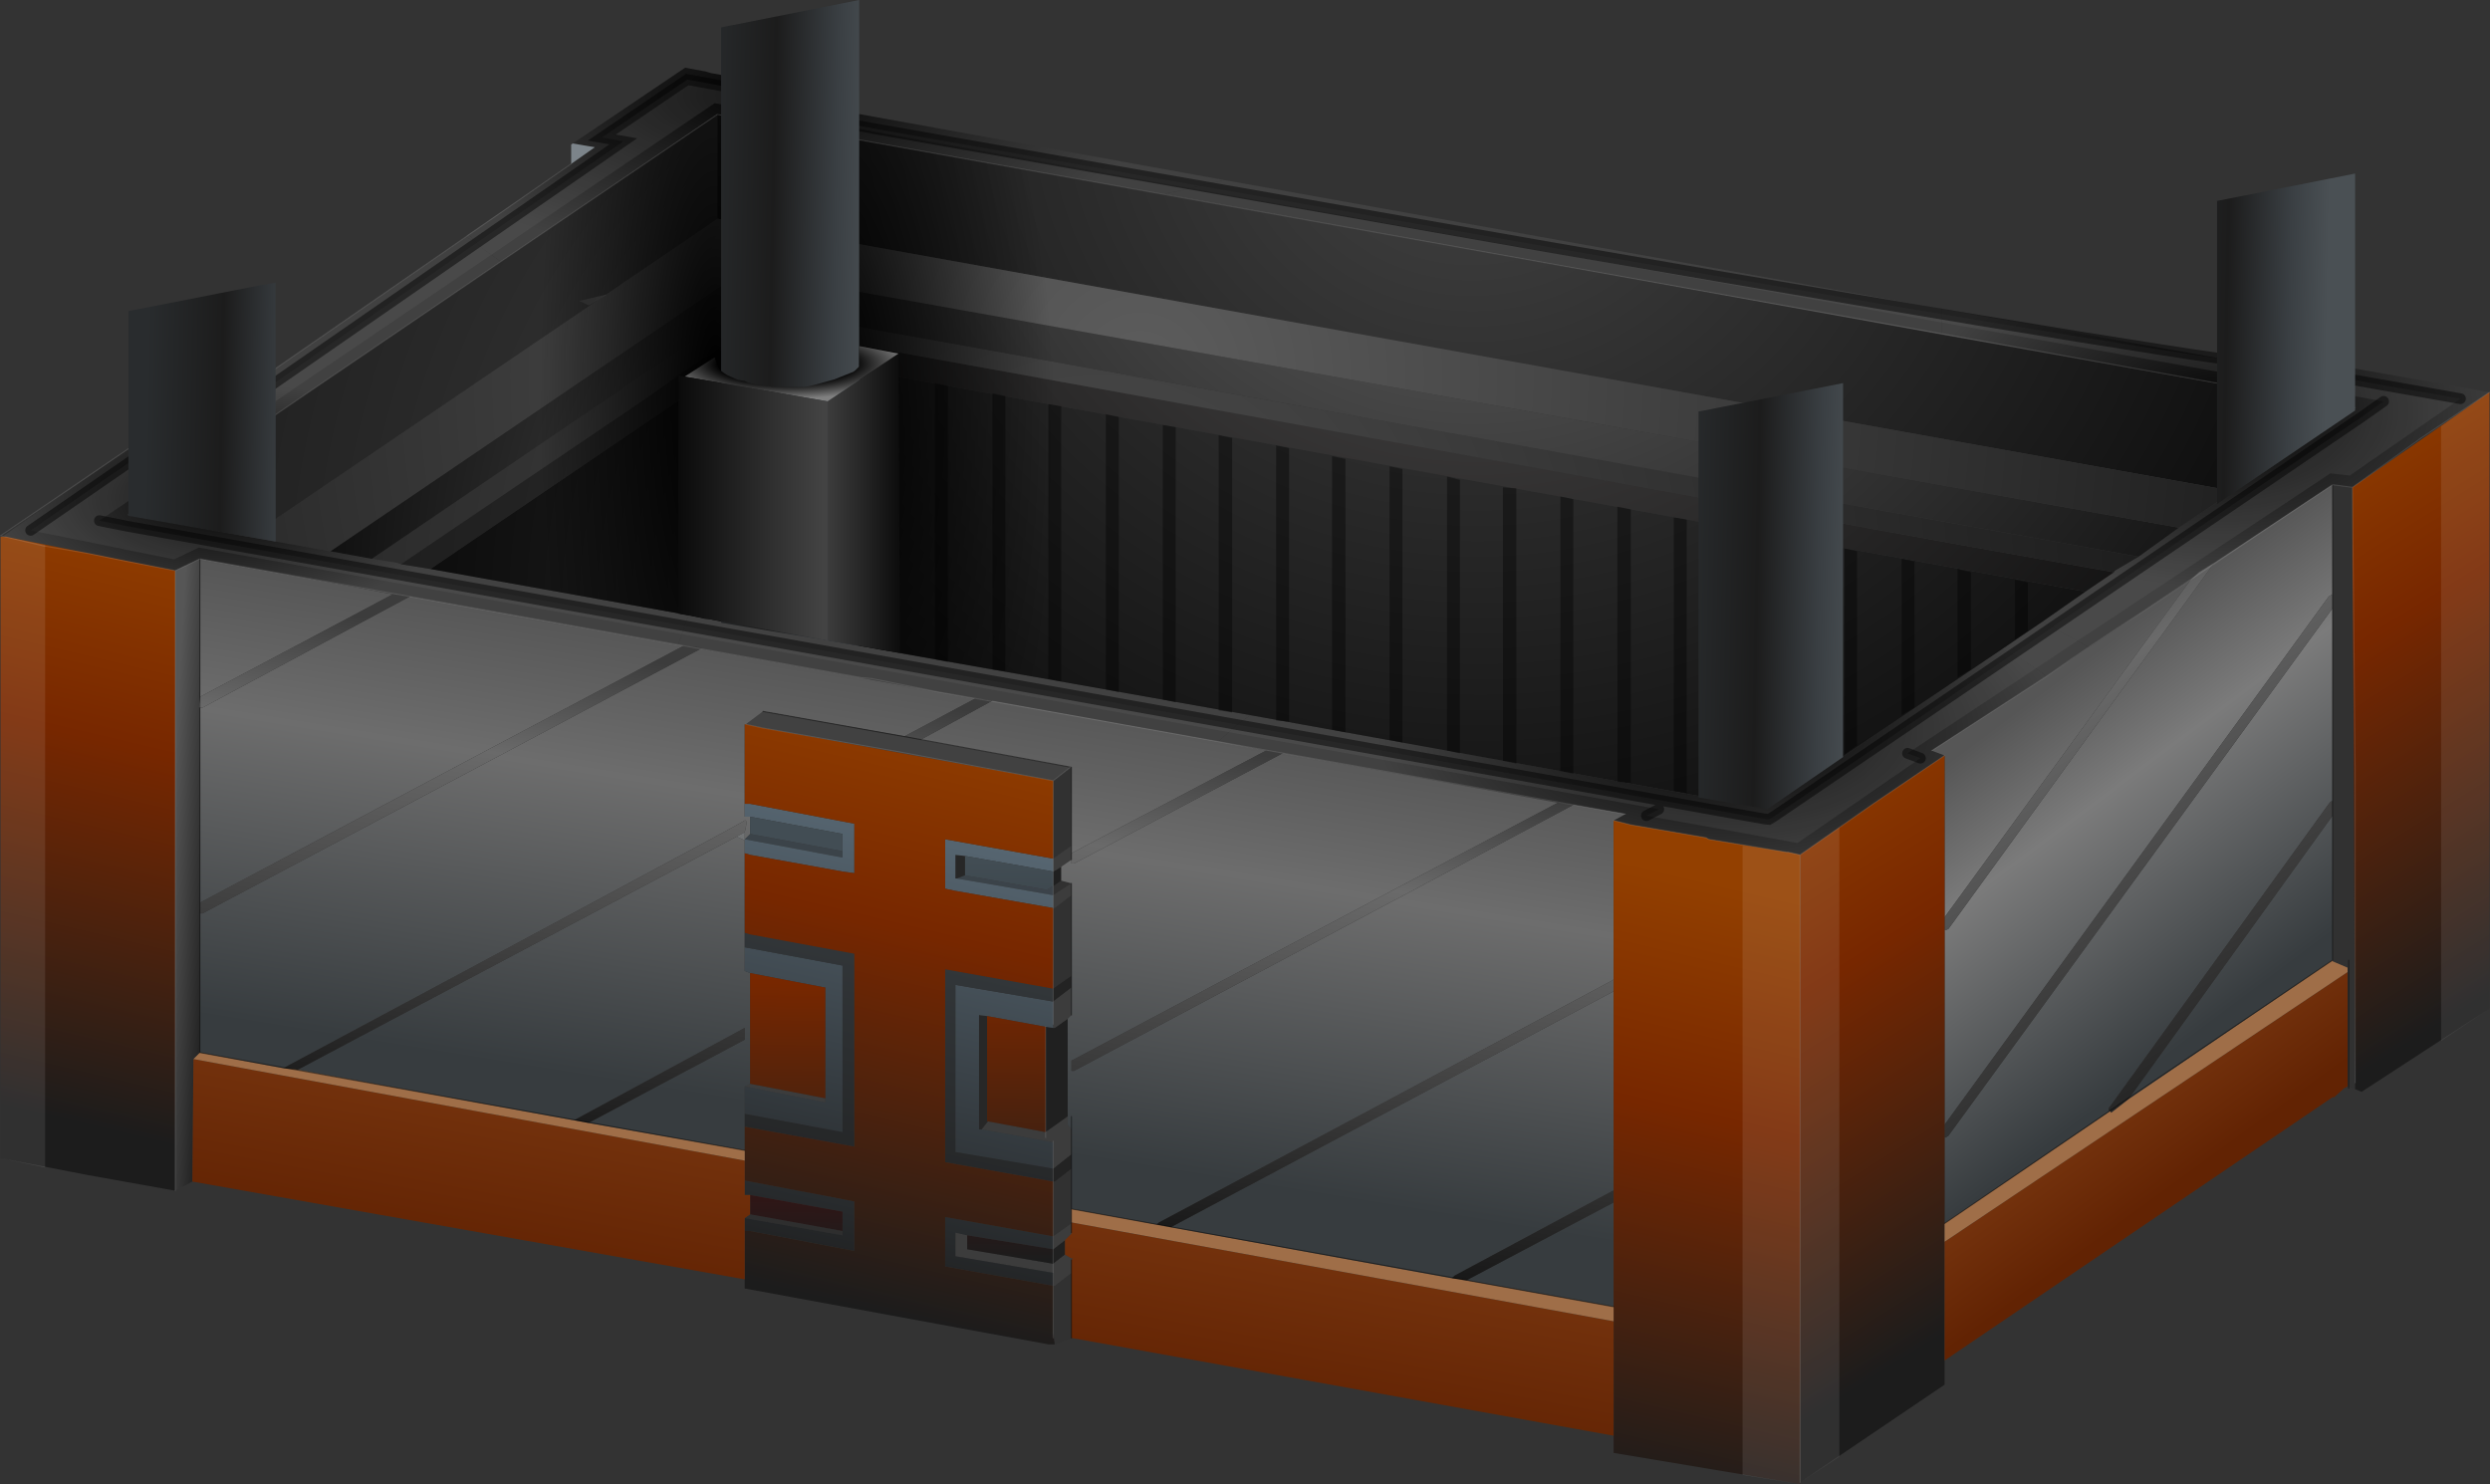 <?xml version="1.0" encoding="UTF-8" standalone="no"?>
<svg xmlns:xlink="http://www.w3.org/1999/xlink" height="138.1px" width="231.7px" xmlns="http://www.w3.org/2000/svg">
  <rect width="100%" height="100%" fill="#333333" stroke="none"/>
  <g transform="matrix(1.0, 0.0, 0.0, 1.0, -39.8, -67.55)">
    <path d="M256.85 112.65 L258.7 112.9 258.7 115.2 258.7 119.55 258.8 133.4 258.95 168.3 258.95 168.9 258.25 168.65 258.25 158.0 258.25 157.6 256.85 157.0 256.85 156.9 256.85 143.45 256.85 142.1 256.85 125.15 256.85 122.85 256.85 112.65 M137.8 140.2 L139.4 138.95 139.5 138.95 139.5 146.25 137.8 147.45 137.8 140.2 M138.55 149.5 L139.5 149.75 137.8 150.85 137.8 150.0 138.55 149.5 M139.5 150.85 L139.5 158.35 137.8 159.55 137.8 152.05 137.95 152.05 139.5 150.85 M139.5 176.3 L139.5 180.05 139.5 181.3 139.5 181.4 137.8 182.6 137.8 180.9 137.8 177.5 137.95 177.5 139.5 176.3 M137.95 192.65 L137.8 191.6 137.8 187.2 137.95 187.2 139.5 186.0 139.5 186.1 139.5 192.05 137.95 192.65" fill="#313131" fill-opacity="0.988" fill-rule="evenodd" stroke="none"/>
    <path d="M220.5 96.3 L220.5 98.0 220.5 98.7 148.0 85.6 149.35 85.35 153.7 84.3 220.5 96.3 M229.85 125.4 L234.2 127.8 230.2 130.5 229.75 130.1 227.55 128.65 226.1 127.95 229.85 125.4 M156.15 134.1 L154.95 134.95 153.35 136.4 153.2 136.55 132.15 132.75 130.55 132.55 104.95 127.95 105.1 127.8 103.4 127.65 102.9 127.55 103.65 125.4 103.9 124.8 109.1 125.75 156.15 134.1 M83.4 89.35 L84.6 90.6 83.65 89.85 83.15 89.6 83.4 89.35 M109.2 134.95 L110.8 133.75 123.9 136.05 124.0 136.05 125.45 136.4 139.4 138.95 137.8 140.2 110.8 135.3 109.2 134.95" fill="#414141" fill-rule="evenodd" stroke="none"/>
    <path d="M128.85 149.3 L128.7 149.3 128.7 147.1 129.6 147.2 129.6 149.0 128.85 149.3 M131.15 172.65 L130.9 172.65 130.9 162.0 131.65 162.1 131.65 171.9 131.75 171.9 131.15 172.65" fill="#272727" fill-opacity="0.988" fill-rule="evenodd" stroke="none"/>
    <path d="M139.5 158.35 L139.5 159.45 137.8 160.75 137.8 159.55 139.5 158.35 M139.5 174.95 L139.5 176.3 137.95 177.5 137.8 177.5 137.8 176.3 139.5 174.95" fill="#232323" fill-opacity="0.988" fill-rule="evenodd" stroke="none"/>
    <path d="M138.55 148.2 L138.55 149.5 137.8 150.0 137.8 148.65 Q138.2 148.45 138.55 148.2 M139.15 162.35 L139.15 171.45 137.1 172.9 137.1 163.1 137.8 163.2 137.95 163.2 139.15 162.35 M138.9 182.95 L138.9 184.3 137.8 185.15 137.8 183.8 138.9 182.95" fill="#202020" fill-opacity="0.988" fill-rule="evenodd" stroke="none"/>
    <path d="M137.8 148.65 L137.8 147.45 139.5 146.25 139.5 146.95 139.5 147.55 138.55 148.2 Q138.2 148.45 137.8 148.65 M137.8 152.05 L137.8 150.85 139.5 149.75 139.5 150.85 137.95 152.05 137.8 152.05 M139.5 159.45 L139.5 161.05 139.5 162.0 139.15 162.35 137.95 163.2 137.8 163.2 137.8 160.75 139.5 159.45 M139.15 171.45 L139.15 172.2 139.5 172.65 139.5 174.95 137.8 176.3 137.8 173.85 131.15 172.65 131.75 171.9 137.1 172.9 139.15 171.45 M116.6 169.75 L116.6 170.15 109.1 168.65 109.6 168.4 116.6 169.75 M139.5 181.4 L139.5 182.35 138.9 182.95 137.8 183.8 137.8 182.6 139.5 181.4 M138.9 184.3 L139.5 184.65 139.65 184.65 139.5 184.8 139.5 186.0 137.95 187.2 137.8 187.2 137.8 186.7 137.8 186.0 128.7 184.45 128.7 182.25 129.8 182.5 129.8 183.8 137.8 185.15 138.9 184.3" fill="#3c3c3c" fill-opacity="0.988" fill-rule="evenodd" stroke="none"/>
    <path d="M109.6 180.55 L118.2 182.1 118.2 182.5 109.1 180.9 109.6 180.55" fill="#2e2e2e" fill-opacity="0.988" fill-rule="evenodd" stroke="none"/>
    <path d="M220.5 98.7 L220.5 98.0 220.5 96.3 250.3 101.6 Q251.25 101.15 252.15 100.65 L271.45 104.05 258.7 112.9 256.85 112.65 245.85 119.9 244.4 120.8 243.65 121.5 234.2 127.8 229.85 125.4 233.85 122.6 236.5 120.8 236.6 120.65 238.8 119.35 242.55 116.65 247.65 113.25 258.95 105.5 220.5 98.7" fill="url(#gradient0)" fill-rule="evenodd" stroke="none"/>
    <path d="M236.5 120.8 L233.85 122.6 109.7 100.15 109.7 97.85 222.2 118.25 236.5 120.8" fill="url(#gradient1)" fill-rule="evenodd" stroke="none"/>
    <path d="M238.8 119.35 L236.6 120.65 236.5 120.8 222.2 118.25 109.7 97.85 105.7 100.65 105.2 100.9 99.15 105.15 77.1 120.05 76.6 119.9 74.4 119.55 108.95 96.05 109.1 96.05 238.8 119.35" fill="url(#gradient2)" fill-rule="evenodd" stroke="none"/>
    <path d="M242.55 116.65 L238.8 119.35 109.1 96.05 109.1 92.8 242.55 116.65" fill="url(#gradient3)" fill-rule="evenodd" stroke="none"/>
    <path d="M207.3 147.1 L206.2 146.85 206.05 146.85 198.8 145.65 198.55 145.5 191.55 144.3 189.95 143.9 191.05 143.3 186.2 142.45 184.75 142.25 159.15 137.65 157.6 137.4 153.2 136.55 153.35 136.4 154.95 134.95 156.15 134.1 204.15 142.75 226.1 127.95 227.55 128.65 229.75 130.1 230.2 130.5 219.55 137.4 220.75 137.85 214.1 142.35 207.3 147.1" fill="url(#gradient4)" fill-rule="evenodd" stroke="none"/>
    <path d="M234.2 127.8 L243.65 121.5 220.75 152.9 220.75 137.85 219.55 137.4 230.2 130.5 234.2 127.8 M245.85 119.9 L256.85 112.65 256.85 122.85 256.5 123.05 220.75 172.2 220.75 154.1 220.85 154.1 221.1 154.0 245.85 119.9 M236.15 170.95 L220.75 181.4 220.75 173.4 220.85 173.4 221.1 173.25 256.85 124.15 256.85 125.15 256.85 142.1 Q256.65 142.1 256.5 142.35 L236.15 170.5 Q236.0 170.6 236.0 170.85 L236.15 170.95 M256.85 156.9 L256.75 157.0 256.5 157.15 237.85 169.85 256.85 143.45 256.85 156.9" fill="url(#gradient5)" fill-rule="evenodd" stroke="none"/>
    <path d="M128.85 149.3 L129.6 149.0 137.2 150.35 137.8 150.0 137.8 150.85 128.85 149.3 M118.2 146.75 L118.2 147.35 109.1 145.65 109.6 145.15 118.2 146.75" fill="url(#gradient6)" fill-rule="evenodd" stroke="none"/>
    <path d="M220.5 98.7 L258.95 105.5 247.65 113.25 106.55 87.9 106.55 78.2 148.0 85.6 220.5 98.7 M233.85 122.6 L229.85 125.4 226.1 127.95 204.15 142.75 156.15 134.1 109.1 125.75 109.1 100.65 109.7 100.15 233.85 122.6" fill="url(#gradient7)" fill-rule="evenodd" stroke="none"/>
    <path d="M153.2 136.55 L157.6 137.4 139.5 146.95 139.5 146.25 139.5 138.95 139.4 138.95 125.45 136.4 132.15 132.75 153.2 136.55 M159.15 137.65 L184.75 142.25 139.5 166.25 139.5 167.2 139.75 167.2 186.2 142.45 191.05 143.3 189.95 143.9 189.95 158.7 189.7 158.85 Q168.7 170.1 147.65 181.3 L147.4 181.5 139.5 180.05 139.5 176.3 139.5 174.95 139.5 172.65 139.15 172.2 139.15 171.45 139.15 162.35 139.5 162.0 139.5 161.05 139.5 159.45 139.5 158.35 139.5 150.85 139.5 149.75 138.55 149.5 138.55 148.2 139.5 147.55 139.5 147.9 139.75 147.9 159.15 137.65 M189.95 159.8 L189.95 178.35 Q189.85 178.35 189.7 178.45 L175.15 186.25 174.9 186.5 148.75 181.75 189.95 159.8 M189.95 179.45 L189.95 189.15 176.25 186.7 189.95 179.45 M58.4 119.55 L59.75 119.8 67.25 121.15 71.05 121.85 73.2 122.25 73.7 122.35 76.35 122.85 58.4 132.4 58.4 127.05 58.4 120.65 58.4 119.55 M77.95 123.05 L102.9 127.55 103.4 127.65 58.4 151.55 58.4 148.55 58.4 148.3 58.4 133.4 58.65 133.4 77.95 123.05 M58.4 165.5 L58.4 152.55 58.65 152.55 104.95 127.95 130.55 132.55 124.0 136.05 123.9 136.05 110.8 133.75 109.2 134.95 109.1 134.95 109.1 140.4 109.1 142.35 109.1 143.55 109.6 143.55 109.6 145.15 109.1 145.65 109.1 145.0 Q109.35 144.05 109.2 143.9 L109.1 143.9 108.85 144.05 107.5 144.8 Q86.85 155.9 66.15 166.95 L58.4 165.5 M67.5 167.1 L108.35 145.4 109.1 145.75 109.1 146.95 109.1 154.35 109.1 155.7 109.1 157.9 109.6 158.1 109.6 168.4 109.1 168.65 109.1 171.2 109.1 172.4 109.1 174.6 94.55 172.05 109.1 164.3 109.1 163.2 93.2 171.8 67.5 167.1" fill="url(#gradient8)" fill-rule="evenodd" stroke="none"/>
    <path d="M157.6 137.4 L159.15 137.65 139.75 147.9 139.5 147.9 139.5 147.55 139.5 146.95 157.6 137.4 M184.75 142.25 L186.2 142.45 139.75 167.2 139.5 167.2 139.5 166.25 184.75 142.25 M189.95 158.7 L189.95 159.8 148.75 181.75 147.4 181.5 147.65 181.3 Q168.7 170.1 189.7 158.85 L189.95 158.7 M189.95 178.35 L189.95 179.45 176.25 186.7 174.9 186.5 175.15 186.25 189.7 178.45 Q189.85 178.35 189.95 178.35 M76.35 122.85 L77.1 122.95 77.95 123.05 58.65 133.4 58.4 133.4 58.3 133.4 58.4 132.4 76.35 122.85 M58.4 152.55 L58.4 151.55 103.4 127.65 105.1 127.8 104.95 127.95 58.65 152.55 58.4 152.55 M67.5 167.1 L66.15 166.95 Q86.85 155.9 107.5 144.8 L108.85 144.05 109.1 143.9 109.2 143.9 Q109.35 144.05 109.1 145.0 L108.35 145.4 67.5 167.1 M125.45 136.4 L124.0 136.05 130.55 132.55 132.15 132.75 125.45 136.4 M93.2 171.8 L109.1 163.2 109.1 164.3 94.55 172.05 93.2 171.8" fill="url(#gradient9)" fill-rule="evenodd" stroke="none"/>
    <path d="M243.65 121.5 L244.4 120.8 245.85 119.9 221.1 154.0 220.85 154.1 220.75 154.1 220.75 152.9 243.65 121.5 M237.85 169.85 L236.25 171.1 236.15 170.95 236.0 170.85 Q236.0 170.6 236.15 170.5 L256.5 142.35 Q256.65 142.1 256.85 142.1 L256.85 143.45 237.85 169.85 M220.75 172.2 L256.5 123.05 256.85 122.85 256.85 125.15 256.85 124.15 221.1 173.25 220.85 173.4 220.75 173.4 220.75 172.2" fill="url(#gradient10)" fill-rule="evenodd" stroke="none"/>
    <path d="M247.65 113.25 L242.55 116.65 109.1 92.8 108.95 92.8 70.55 118.85 63.0 117.5 106.55 87.9 247.65 113.25" fill="url(#gradient11)" fill-rule="evenodd" stroke="none"/>
    <path d="M153.7 84.3 L149.35 85.35 148.0 85.6 106.55 78.2 86.4 91.9 84.6 90.6 83.4 89.35 92.95 82.8 95.15 81.25 94.55 81.15 93.1 80.9 103.55 73.85 105.45 74.2 105.95 74.35 119.4 76.75 117.85 77.85 119.4 78.1 153.7 84.3" fill="url(#gradient12)" fill-rule="evenodd" stroke="none"/>
    <path d="M119.4 76.75 L119.4 78.1 117.85 77.85 119.4 76.75 M93.1 80.9 L94.55 81.15 95.15 81.25 92.95 82.8 92.95 81.0 93.1 80.9" fill="url(#gradient13)" fill-rule="evenodd" stroke="none"/>
    <path d="M84.6 90.6 L86.4 91.9 51.75 115.45 63.0 117.5 70.55 118.85 74.4 119.55 76.6 119.9 77.1 120.05 79.85 120.5 103.9 124.8 103.65 125.4 102.9 127.55 77.95 123.05 77.1 122.95 76.35 122.85 73.7 122.35 73.2 122.25 71.05 121.85 67.25 121.15 59.75 119.8 58.4 119.55 56.1 120.65 40.35 117.5 40.15 117.4 53.45 108.15 54.65 108.3 55.25 108.4 55.75 108.55 83.15 89.6 83.65 89.85 84.6 90.6" fill="url(#gradient14)" fill-rule="evenodd" stroke="none"/>
    <path d="M74.4 119.55 L70.55 118.85 108.95 92.8 109.1 92.8 109.1 96.05 108.95 96.05 74.4 119.55" fill="url(#gradient15)" fill-rule="evenodd" stroke="none"/>
    <path d="M86.4 91.9 L106.55 78.2 106.55 87.9 63.0 117.5 51.75 115.45 86.4 91.9" fill="url(#gradient16)" fill-rule="evenodd" stroke="none"/>
    <path d="M109.7 97.85 L109.7 100.15 109.1 100.65 79.85 120.5 77.1 120.05 99.15 105.15 105.2 100.9 105.7 100.65 109.7 97.85" fill="url(#gradient17)" fill-rule="evenodd" stroke="none"/>
    <path d="M56.1 120.65 L58.4 119.55 58.4 120.65 58.4 127.05 58.4 132.4 58.3 133.4 58.4 133.4 58.4 148.3 58.4 148.55 58.4 151.55 58.4 152.55 58.4 165.5 57.8 166.1 57.7 177.5 56.1 178.35 56.1 128.65 56.1 122.25 56.1 120.65" fill="url(#gradient18)" fill-rule="evenodd" stroke="none"/>
    <path d="M129.6 147.2 L128.7 147.1 128.7 149.3 128.85 149.3 137.8 150.85 137.8 152.05 128.7 150.45 127.75 150.25 127.75 149.0 127.75 148.8 127.75 146.85 127.75 145.65 137.8 147.45 137.8 148.65 129.6 147.2 M109.1 142.35 L109.6 142.35 119.3 144.2 119.3 145.4 119.3 147.55 119.3 148.8 118.2 148.65 109.6 147.1 109.1 146.95 109.1 145.75 109.1 145.65 118.2 147.35 118.2 146.75 118.2 145.15 109.6 143.55 109.1 143.55 109.1 142.35 M109.1 177.4 L109.6 177.5 114.05 178.35 115.4 178.6 119.3 179.35 119.3 183.95 109.6 182.1 109.1 182.1 109.1 180.9 118.2 182.5 118.2 182.1 118.2 180.3 109.6 178.75 109.1 178.75 109.1 177.4 M137.8 187.2 L127.75 185.4 127.75 180.8 137.8 182.6 137.8 183.8 129.8 182.5 128.7 182.25 128.7 184.45 137.8 186.0 137.8 186.7 137.8 187.2 M109.1 155.7 L118.2 157.4 118.2 172.9 109.1 171.2 109.1 168.65 116.6 170.15 116.6 169.75 116.6 159.45 109.6 158.1 109.1 157.9 109.1 155.7 M131.65 162.1 L130.9 162.0 130.9 172.65 131.15 172.65 137.8 173.85 137.8 176.3 128.7 174.75 128.7 159.2 137.8 160.75 137.8 163.2 137.1 163.1 131.65 162.1" fill="url(#gradient19)" fill-rule="evenodd" stroke="none"/>
    <path d="M103.9 124.8 L79.85 120.5 109.1 100.65 109.1 125.75 103.9 124.8" fill="url(#gradient20)" fill-rule="evenodd" stroke="none"/>
    <path d="M129.6 149.0 L129.6 147.2 137.8 148.65 137.8 150.0 137.2 150.35 129.6 149.0 M109.6 143.55 L118.2 145.15 118.2 146.75 109.6 145.15 109.6 143.55" fill="url(#gradient21)" fill-rule="evenodd" stroke="none"/>
    <path d="M108.35 145.4 L109.1 145.0 109.1 145.65 109.1 145.75 108.35 145.4" fill="url(#gradient22)" fill-rule="evenodd" stroke="none"/>
    <path d="M109.1 154.35 L109.6 154.5 119.3 156.3 119.3 174.25 109.1 172.4 109.1 171.2 118.2 172.9 118.2 157.4 109.1 155.7 109.1 154.35 M137.8 177.5 L127.75 175.7 127.75 157.75 137.8 159.55 137.8 160.75 128.7 159.2 128.7 174.75 137.8 176.3 137.8 177.5" fill="url(#gradient23)" fill-rule="evenodd" stroke="none"/>
    <path d="M109.6 178.75 L118.2 180.3 118.2 182.1 109.6 180.55 109.6 178.75 M137.8 185.15 L129.8 183.8 129.8 182.5 137.8 183.8 137.8 185.15" fill="url(#gradient24)" fill-rule="evenodd" stroke="none"/>
    <path d="M258.7 112.9 L271.45 104.05 271.45 133.05 271.45 161.4 259.55 169.15 258.95 168.9 258.95 168.3 258.8 133.4 258.7 119.55 258.7 115.2 258.7 112.9 M207.3 147.1 L214.1 142.35 220.75 137.85 220.75 152.9 220.75 154.1 220.75 172.2 220.75 173.4 220.75 181.4 220.75 182.95 220.75 183.1 220.75 194.0 220.75 194.15 220.75 196.4 207.3 205.5 207.3 204.8 207.3 147.1" fill="url(#gradient25)" fill-rule="evenodd" stroke="none"/>
    <path d="M189.95 143.9 L191.55 144.3 198.55 145.5 198.8 145.65 206.05 146.85 206.2 146.85 207.3 147.1 207.3 204.8 207.3 205.5 207.3 205.65 189.95 202.75 189.95 202.5 189.95 201.65 189.95 201.15 189.95 190.5 189.95 189.15 189.95 179.45 189.95 178.35 189.95 159.8 189.95 158.7 189.95 143.9 M40.35 117.5 L56.1 120.65 56.1 122.25 56.1 128.65 56.1 178.35 48.0 176.9 40.0 175.35 39.85 175.35 39.85 117.5 40.35 117.5 M109.2 134.95 L110.8 135.3 137.8 140.2 137.8 147.45 127.75 145.65 127.75 146.85 127.75 148.8 127.75 149.0 127.75 150.25 128.7 150.45 137.8 152.05 137.8 159.55 127.75 157.75 127.75 175.7 137.8 177.5 137.8 180.9 137.8 182.6 127.75 180.8 127.75 185.4 137.8 187.2 137.8 191.6 137.95 192.65 137.35 192.65 109.1 187.45 109.1 186.6 109.1 182.1 109.6 182.1 119.3 183.95 119.3 179.35 115.4 178.6 114.05 178.35 109.6 177.5 109.1 177.4 109.1 175.55 109.1 174.6 109.1 172.4 119.3 174.25 119.3 156.3 109.6 154.5 109.1 154.35 109.1 146.95 109.6 147.1 118.2 148.65 119.3 148.8 119.3 147.55 119.3 145.4 119.3 144.2 109.6 142.35 109.1 142.35 109.1 140.4 109.1 134.95 109.2 134.95" fill="url(#gradient26)" fill-rule="evenodd" stroke="none"/>
    <path d="M109.6 158.1 L116.6 159.45 116.6 169.75 109.6 168.4 109.6 158.1 M131.65 162.1 L137.1 163.1 137.1 172.9 131.75 171.9 131.65 171.9 131.65 162.1" fill="url(#gradient27)" fill-rule="evenodd" stroke="none"/>
    <path d="M220.75 183.1 L258.25 158.0 258.25 168.65 257.95 168.8 257.0 169.65 256.85 169.65 220.75 194.15 220.75 194.0 220.75 183.1" fill="url(#gradient28)" fill-rule="evenodd" stroke="none"/>
    <path d="M189.95 190.5 L189.95 201.15 139.5 192.05 139.5 186.1 139.5 186.0 139.5 184.8 139.65 184.65 139.5 184.65 138.9 184.3 138.9 182.95 139.5 182.35 139.5 181.4 139.5 181.3 189.95 190.5 M57.7 177.5 L57.8 166.1 109.1 175.55 109.1 177.4 109.1 178.75 109.6 178.75 109.6 180.55 109.1 180.9 109.1 182.1 109.1 186.6 57.7 177.5" fill="url(#gradient29)" fill-rule="evenodd" stroke="none"/>
    <path d="M189.95 189.15 L189.95 190.5 139.5 181.3 139.5 180.05 147.4 181.5 148.75 181.75 174.9 186.5 176.25 186.7 189.95 189.15 M236.15 170.95 L236.25 171.1 237.85 169.85 256.5 157.15 256.75 157.0 256.85 156.9 256.85 157.0 258.25 157.6 258.25 158.0 220.75 183.1 220.75 182.95 220.75 181.4 236.15 170.95 M57.8 166.1 L58.4 165.5 66.15 166.95 67.5 167.1 93.2 171.8 94.55 172.05 109.1 174.6 109.1 175.55 57.8 166.1" fill="#9f6e48" fill-rule="evenodd" stroke="none"/>
    <path d="M217.3 137.65 L218.5 138.1 207.05 146.0 200.25 144.75 193.0 143.45 194.15 142.85 58.3 118.5 56.0 119.6 42.65 116.9 53.75 109.25 55.5 109.55 55.95 109.7 97.8 80.7 95.8 80.35 103.75 74.95 116.75 77.35 115.05 78.45 117.65 78.9 129.55 81.0 184.25 90.6 Q248.4 101.7 252.4 101.6 L251.95 101.7 268.75 104.65 258.45 111.8 256.65 111.6 217.3 137.65 M49.05 116.0 L51.55 116.5 203.95 143.75 204.4 143.8 204.75 143.6 259.55 106.35 261.6 104.9 106.3 77.15 49.05 116.0" fill="#747474" fill-opacity="0.18" fill-rule="evenodd" stroke="none"/>
    <path d="M217.3 137.65 L218.5 138.1 M193.0 143.45 L194.15 142.85 M42.65 116.9 L53.75 109.25 55.5 109.55 55.95 109.7 97.8 80.7 95.8 80.35 103.75 74.95 116.75 77.35 115.05 78.45 117.65 78.9 129.55 81.0 184.25 90.6 Q248.4 101.7 252.4 101.6 L251.95 101.7 268.75 104.65 M49.05 116.0 L51.55 116.5 203.95 143.75 204.4 143.8 204.75 143.6 259.55 106.35 261.6 104.9" fill="none" stroke="#000000" stroke-linecap="round" stroke-linejoin="miter" stroke-opacity="0.471" stroke-width="1.0"/>
    <path d="M210.95 144.55 L210.95 203.1 207.3 205.5 207.3 205.65 201.95 204.8 201.95 146.25 206.05 146.85 206.2 146.85 207.3 147.1 210.95 144.55 M39.85 117.5 L40.35 117.5 44.0 118.25 44.0 176.2 40.0 175.35 39.85 175.35 39.85 117.5 M266.95 107.2 L271.45 104.05 271.45 133.05 271.45 161.4 266.95 164.4 266.95 107.2" fill="#ffffff" fill-opacity="0.09" fill-rule="evenodd" stroke="none"/>
    <path d="M227.3 121.5 L228.5 121.75 228.5 126.25 227.3 127.05 227.3 121.5 M207.3 117.85 L207.3 140.55 206.05 141.35 206.05 117.6 207.3 117.85 M217.95 119.8 L217.95 133.4 216.75 134.1 216.75 119.55 217.95 119.8 M212.6 118.85 L212.6 136.9 211.45 137.75 211.45 118.6 212.6 118.85 M221.95 120.5 L223.2 120.8 223.2 129.85 221.95 130.6 221.95 120.5 M190.3 114.7 L191.55 114.95 191.55 140.4 190.3 140.3 190.3 114.7 M196.75 115.9 L196.75 141.35 195.55 141.15 195.55 115.7 196.75 115.9 M186.2 114.0 L186.2 139.55 185.0 139.3 185.0 113.75 186.2 114.0 M202.1 116.9 L202.1 142.35 200.85 142.1 200.85 116.65 202.1 116.9 M165.0 110.25 L165.0 135.7 163.75 135.45 163.75 110.0 165.0 110.25 M175.65 112.2 L175.65 137.65 174.45 137.4 174.45 111.9 175.65 112.2 M170.3 111.2 L170.3 136.65 169.1 136.4 169.1 110.95 170.3 111.2 M180.9 113.0 L180.9 138.6 179.65 138.35 179.65 112.9 180.9 113.0 M159.75 109.25 L159.75 134.7 158.55 134.6 158.55 109.0 159.75 109.25 M143.9 106.35 L143.9 131.95 142.7 131.7 142.7 106.1 143.9 106.35 M153.2 108.05 L154.45 108.3 154.45 133.85 153.2 133.65 153.2 108.05 M149.2 107.3 L149.2 132.9 148.0 132.65 148.0 107.1 149.2 107.3 M133.35 104.4 L133.35 130.0 132.15 129.85 132.15 104.15 133.35 104.4 M128.0 103.45 L128.0 129.15 126.8 128.9 126.8 103.2 128.0 103.45 M138.55 105.35 L138.55 130.95 137.35 130.7 137.35 105.15 138.55 105.35 M122.65 128.15 L121.45 127.95 121.45 102.2 122.65 102.5 122.65 128.15 M112.15 100.65 L112.15 126.25 110.9 126.0 110.9 100.4 112.15 100.65 M117.45 101.5 L117.45 127.2 116.25 126.95 116.25 101.4 117.45 101.5" fill="#000000" fill-opacity="0.38" fill-rule="evenodd" stroke="none"/>
    <path d="M109.95 78.8 L258.95 105.5 247.65 113.25 242.55 116.65 238.8 119.35 236.6 120.65 236.5 120.8 233.85 122.6 229.85 125.4 204.15 142.75 109.1 125.75 109.1 117.4 Q109.2 114.45 109.45 111.7 110.05 105.25 110.8 98.85 L111.85 89.85 109.95 78.8" fill="url(#gradient30)" fill-rule="evenodd" stroke="none"/>
    <path d="M109.1 125.75 L108.85 125.6 108.6 125.6 107.65 125.5 107.5 125.5 105.7 125.15 105.45 125.15 103.9 124.8 79.85 120.5 77.1 120.05 76.6 119.9 74.4 119.55 70.55 118.85 63.0 117.5 51.75 115.45 106.55 78.2 109.95 78.8 111.85 89.85 110.8 98.85 Q110.05 105.25 109.45 111.7 109.2 114.45 109.1 117.4 L109.1 125.75 M94.55 95.95 L94.65 95.95 96.25 94.95 93.7 95.55 94.55 95.95" fill="url(#gradient31)" fill-rule="evenodd" stroke="none"/>
    <path d="M220.75 181.4 L237.1 170.25 256.85 156.9 256.85 112.65 M258.35 168.8 L258.35 156.9 M109.1 174.6 L58.4 165.5 58.4 119.55 M110.8 133.75 L125.1 136.3 139.5 138.95 139.5 147.55 M139.5 184.8 L139.5 186.1 139.5 192.05 M189.95 189.15 L139.5 180.05 139.5 182.25 M139.5 171.45 L139.5 180.05 M139.5 149.75 L139.5 162.0" fill="none" stroke="#000000" stroke-linecap="round" stroke-linejoin="round" stroke-opacity="0.439" stroke-width="0.1"/>
    <path d="M219.55 137.4 L230.2 130.5 Q234.55 127.45 239.05 124.55 L256.85 112.65 258.7 112.9 265.1 108.3 271.45 104.05 M189.95 143.9 L191.55 144.3 198.55 145.5 198.8 145.65 206.05 146.85 206.2 146.85 207.3 147.1 214.1 142.35 220.75 137.85 M207.3 205.5 L207.3 204.8 207.3 175.95 207.3 147.1 M258.7 112.9 L258.95 139.1 258.95 140.9 258.95 168.3 M92.95 82.8 L55.75 108.55 55.25 108.4 54.65 108.3 53.45 108.15 39.85 117.4 42.15 117.95 43.85 118.35 48.0 119.05 51.15 119.7 56.1 120.65 58.4 119.55 119.9 130.6 120.95 130.7 127.15 131.95 129.2 132.3 191.05 143.3 M56.1 178.35 L56.1 149.85 56.1 120.65 M109.2 134.95 L110.8 135.3 123.4 137.5 137.8 140.2 139.4 138.95 M137.8 173.75 L137.8 192.05 M137.1 163.1 L137.1 173.4 M137.8 162.85 L137.8 140.2 M258.95 105.5 L106.55 78.2 51.75 115.45" fill="none" stroke="#ffffff" stroke-linecap="round" stroke-linejoin="round" stroke-opacity="0.11" stroke-width="0.1"/>
    <path d="M246.1 86.25 L258.95 83.7 258.95 105.75 246.1 114.45 246.1 86.25" fill="url(#gradient32)" fill-rule="evenodd" stroke="none"/>
    <path d="M211.3 138.0 L204.25 142.85 197.85 141.75 197.85 105.85 211.3 103.2 211.3 138.0" fill="url(#gradient33)" fill-rule="evenodd" stroke="none"/>
    <path d="M119.75 67.55 L119.75 127.65 106.9 125.5 106.9 70.1 119.75 67.55" fill="url(#gradient34)" fill-rule="evenodd" stroke="none"/>
    <path d="M64.0 94.1 L65.45 93.85 65.45 117.95 51.75 115.55 51.75 112.05 51.75 96.5 64.0 94.1" fill="url(#gradient35)" fill-rule="evenodd" stroke="none"/>
    <path d="M106.9 102.05 L106.9 70.1 119.75 67.55 119.75 99.75 119.75 101.65 119.4 102.0 119.2 102.15 117.45 102.85 115.45 103.4 115.0 103.5 114.65 103.55 114.2 103.55 112.35 103.55 111.7 103.55 111.4 103.5 110.75 103.4 110.4 103.4 109.4 103.15 109.1 103.0 108.5 102.9 108.35 102.85 107.45 102.45 107.15 102.25 106.95 102.1 106.9 102.05" fill="url(#gradient36)" fill-rule="evenodd" stroke="none"/>
    <path d="M123.4 100.45 L123.55 128.3 116.8 127.15 116.8 104.9 123.4 100.45" fill="url(#gradient37)" fill-rule="evenodd" stroke="none"/>
    <path d="M119.75 99.75 L123.4 100.45 116.8 104.9 103.5 102.6 106.3 100.8 106.4 101.1 106.5 101.4 106.8 101.95 106.9 102.05 106.95 102.1 107.15 102.25 107.45 102.45 108.35 102.85 108.5 102.9 109.1 103.0 109.4 103.15 110.4 103.4 110.75 103.4 111.4 103.5 111.7 103.55 112.35 103.55 114.2 103.55 114.65 103.55 115.0 103.5 115.45 103.4 117.45 102.85 119.2 102.15 119.4 102.0 119.75 101.65 119.75 99.75" fill="url(#gradient38)" fill-rule="evenodd" stroke="none"/>
    <path d="M116.8 127.15 L102.9 124.65 102.95 102.5 103.5 102.6 116.8 104.9 116.8 127.15" fill="url(#gradient39)" fill-rule="evenodd" stroke="none"/>
  </g>
  <defs>
    <radialGradient cx="0" cy="0" gradientTransform="matrix(0.034, 0.0, 0.0, 0.02, 246.45, 105.85)" gradientUnits="userSpaceOnUse" id="gradient0" r="819.2" spreadMethod="pad">
      <stop offset="0.055" stop-color="#080808"/>
      <stop offset="1.0" stop-color="#414141"/>
    </radialGradient>
    <radialGradient cx="0" cy="0" gradientTransform="matrix(0.124, 0.02, -0.019, 0.115, 176.4, 77.25)" gradientUnits="userSpaceOnUse" id="gradient1" r="819.2" spreadMethod="pad">
      <stop offset="0.0" stop-color="#514f4f"/>
      <stop offset="1.0" stop-color="#000000"/>
    </radialGradient>
    <radialGradient cx="0" cy="0" gradientTransform="matrix(0.193, 0.0, 0.0, 0.193, 142.05, 124.05)" gradientUnits="userSpaceOnUse" id="gradient2" r="819.2" spreadMethod="pad">
      <stop offset="0.039" stop-color="#4a4a4a"/>
      <stop offset="1.0" stop-color="#000000"/>
    </radialGradient>
    <radialGradient cx="0" cy="0" gradientTransform="matrix(0.124, 0.02, -0.019, 0.115, 176.4, 77.25)" gradientUnits="userSpaceOnUse" id="gradient3" r="819.2" spreadMethod="pad">
      <stop offset="0.0" stop-color="#626262"/>
      <stop offset="1.0" stop-color="#000000"/>
    </radialGradient>
    <radialGradient cx="0" cy="0" gradientTransform="matrix(0.039, 0.0, 0.0, 0.019, 199.8, 135.6)" gradientUnits="userSpaceOnUse" id="gradient4" r="819.2" spreadMethod="pad">
      <stop offset="0.055" stop-color="#080808"/>
      <stop offset="1.0" stop-color="#414141"/>
    </radialGradient>
    <linearGradient gradientTransform="matrix(0.012, 0.017, -0.008, 0.006, 225.95, 156.15)" gradientUnits="userSpaceOnUse" id="gradient5" spreadMethod="pad" x1="-819.2" x2="819.2">
      <stop offset="0.0" stop-color="#565656"/>
      <stop offset="0.329" stop-color="#7b7b7b"/>
      <stop offset="1.0" stop-color="#373c3f"/>
    </linearGradient>
    <linearGradient gradientTransform="matrix(0.007, -0.034, 0.017, 0.004, 118.9, 159.8)" gradientUnits="userSpaceOnUse" id="gradient6" spreadMethod="pad" x1="-819.2" x2="819.2">
      <stop offset="0.0" stop-color="#1c1c1c"/>
      <stop offset="0.62" stop-color="#394148"/>
      <stop offset="0.976" stop-color="#41484d"/>
    </linearGradient>
    <radialGradient cx="0" cy="0" gradientTransform="matrix(0.124, 0.02, -0.019, 0.115, 176.4, 77.25)" gradientUnits="userSpaceOnUse" id="gradient7" r="819.2" spreadMethod="pad">
      <stop offset="0.0" stop-color="#434343"/>
      <stop offset="1.0" stop-color="#000000"/>
    </radialGradient>
    <linearGradient gradientTransform="matrix(-0.005, 0.027, -0.031, -0.005, 160.5, 155.7)" gradientUnits="userSpaceOnUse" id="gradient8" spreadMethod="pad" x1="-819.2" x2="819.2">
      <stop offset="0.0" stop-color="#515151"/>
      <stop offset="0.373" stop-color="#6d6d6d"/>
      <stop offset="1.0" stop-color="#373c3f"/>
    </linearGradient>
    <linearGradient gradientTransform="matrix(-0.005, 0.028, -0.026, -0.004, 169.45, 163.3)" gradientUnits="userSpaceOnUse" id="gradient9" spreadMethod="pad" x1="-819.2" x2="819.2">
      <stop offset="0.0" stop-color="#3c3c3c"/>
      <stop offset="0.227" stop-color="#6a6a6a"/>
      <stop offset="1.0" stop-color="#151515"/>
    </linearGradient>
    <linearGradient gradientTransform="matrix(0.018, 0.03, -0.018, 0.011, 237.7, 146.85)" gradientUnits="userSpaceOnUse" id="gradient10" spreadMethod="pad" x1="-819.2" x2="819.2">
      <stop offset="0.0" stop-color="#3c3c3c"/>
      <stop offset="0.227" stop-color="#6a6a6a"/>
      <stop offset="1.0" stop-color="#151515"/>
    </linearGradient>
    <radialGradient cx="0" cy="0" gradientTransform="matrix(0.193, 0.0, 0.0, 0.193, 145.95, 102.6)" gradientUnits="userSpaceOnUse" id="gradient11" r="819.2" spreadMethod="pad">
      <stop offset="0.0" stop-color="#5d5d5d"/>
      <stop offset="1.0" stop-color="#000000"/>
    </radialGradient>
    <radialGradient cx="0" cy="0" gradientTransform="matrix(0.044, 0.0, 0.0, 0.019, 111.05, 76.4)" gradientUnits="userSpaceOnUse" id="gradient12" r="819.2" spreadMethod="pad">
      <stop offset="0.055" stop-color="#080808"/>
      <stop offset="1.0" stop-color="#414141"/>
    </radialGradient>
    <linearGradient gradientTransform="matrix(0.007, -0.034, 0.017, 0.004, 118.9, 159.8)" gradientUnits="userSpaceOnUse" id="gradient13" spreadMethod="pad" x1="-819.2" x2="819.2">
      <stop offset="0.0" stop-color="#535456"/>
      <stop offset="0.976" stop-color="#7c848a"/>
    </linearGradient>
    <radialGradient cx="0" cy="0" gradientTransform="matrix(0.027, 0.0, 0.0, 0.013, 61.05, 113.85)" gradientUnits="userSpaceOnUse" id="gradient14" r="819.2" spreadMethod="pad">
      <stop offset="0.055" stop-color="#080808"/>
      <stop offset="1.0" stop-color="#414141"/>
    </radialGradient>
    <radialGradient cx="0" cy="0" gradientTransform="matrix(0.102, 0.0, 0.0, 0.102, 142.05, 124.05)" gradientUnits="userSpaceOnUse" id="gradient15" r="819.2" spreadMethod="pad">
      <stop offset="0.039" stop-color="#707070"/>
      <stop offset="1.0" stop-color="#000000"/>
    </radialGradient>
    <radialGradient cx="0" cy="0" gradientTransform="matrix(0.193, 0.0, 0.0, 0.193, 142.05, 124.05)" gradientUnits="userSpaceOnUse" id="gradient16" r="819.2" spreadMethod="pad">
      <stop offset="0.039" stop-color="#434343"/>
      <stop offset="1.0" stop-color="#000000"/>
    </radialGradient>
    <radialGradient cx="0" cy="0" gradientTransform="matrix(0.193, 0.0, 0.0, 0.193, 142.05, 124.05)" gradientUnits="userSpaceOnUse" id="gradient17" r="819.2" spreadMethod="pad">
      <stop offset="0.067" stop-color="#313131"/>
      <stop offset="1.0" stop-color="#000000"/>
    </radialGradient>
    <linearGradient gradientTransform="matrix(0.003, 3.0E-4, -0.002, 0.036, 57.95, 149.0)" gradientUnits="userSpaceOnUse" id="gradient18" spreadMethod="pad" x1="-819.2" x2="819.2">
      <stop offset="0.0" stop-color="#565656"/>
      <stop offset="1.0" stop-color="#151515"/>
    </linearGradient>
    <linearGradient gradientTransform="matrix(0.007, -0.034, 0.017, 0.004, 118.9, 159.8)" gradientUnits="userSpaceOnUse" id="gradient19" spreadMethod="pad" x1="-819.2" x2="819.2">
      <stop offset="0.0" stop-color="#1c1c1c"/>
      <stop offset="0.976" stop-color="#647785"/>
    </linearGradient>
    <radialGradient cx="0" cy="0" gradientTransform="matrix(0.102, 0.0, 0.0, 0.102, 142.05, 124.05)" gradientUnits="userSpaceOnUse" id="gradient20" r="819.2" spreadMethod="pad">
      <stop offset="0.039" stop-color="#313131"/>
      <stop offset="1.0" stop-color="#000000"/>
    </radialGradient>
    <linearGradient gradientTransform="matrix(4.0E-4, -0.025, 0.007, 1.0E-4, 113.1, 163.95)" gradientUnits="userSpaceOnUse" id="gradient21" spreadMethod="pad" x1="-819.2" x2="819.2">
      <stop offset="0.0" stop-color="#151515"/>
      <stop offset="0.906" stop-color="#424d54"/>
    </linearGradient>
    <linearGradient gradientTransform="matrix(-0.005, 0.027, -0.031, -0.005, 160.5, 155.7)" gradientUnits="userSpaceOnUse" id="gradient22" spreadMethod="pad" x1="-819.2" x2="819.2">
      <stop offset="0.0" stop-color="#9f9f9f"/>
      <stop offset="1.0" stop-color="#373c3f"/>
    </linearGradient>
    <linearGradient gradientTransform="matrix(0.007, -0.034, 0.017, 0.004, 118.9, 159.8)" gradientUnits="userSpaceOnUse" id="gradient23" spreadMethod="pad" x1="-819.2" x2="819.2">
      <stop offset="0.0" stop-color="#1c1c1c"/>
      <stop offset="0.976" stop-color="#41484d"/>
    </linearGradient>
    <linearGradient gradientTransform="matrix(4.0E-4, -0.025, 0.007, 1.0E-4, 113.1, 163.95)" gradientUnits="userSpaceOnUse" id="gradient24" spreadMethod="pad" x1="-819.2" x2="819.2">
      <stop offset="0.0" stop-color="#1c1c1c"/>
      <stop offset="0.62" stop-color="#770000"/>
      <stop offset="1.0" stop-color="#930000"/>
    </linearGradient>
    <linearGradient gradientTransform="matrix(-0.018, -0.028, 0.008, -0.005, 263.3, 132.9)" gradientUnits="userSpaceOnUse" id="gradient25" spreadMethod="pad" x1="-819.2" x2="819.2">
      <stop offset="0.0" stop-color="#1c1c1c"/>
      <stop offset="0.62" stop-color="#772700"/>
      <stop offset="1.0" stop-color="#934000"/>
    </linearGradient>
    <linearGradient gradientTransform="matrix(0.007, -0.034, 0.017, 0.004, 118.9, 159.8)" gradientUnits="userSpaceOnUse" id="gradient26" spreadMethod="pad" x1="-819.2" x2="819.2">
      <stop offset="0.0" stop-color="#1c1c1c"/>
      <stop offset="0.62" stop-color="#772700"/>
      <stop offset="1.0" stop-color="#934000"/>
    </linearGradient>
    <linearGradient gradientTransform="matrix(4.0E-4, -0.025, 0.007, 1.0E-4, 113.1, 163.95)" gradientUnits="userSpaceOnUse" id="gradient27" spreadMethod="pad" x1="-819.2" x2="819.2">
      <stop offset="0.0" stop-color="#1c1c1c"/>
      <stop offset="0.62" stop-color="#772700"/>
      <stop offset="1.0" stop-color="#934000"/>
    </linearGradient>
    <linearGradient gradientTransform="matrix(0.004, 0.005, -0.011, 0.008, 227.55, 182.35)" gradientUnits="userSpaceOnUse" id="gradient28" spreadMethod="pad" x1="-819.2" x2="819.2">
      <stop offset="0.0" stop-color="#77350f"/>
      <stop offset="0.976" stop-color="#622303"/>
    </linearGradient>
    <linearGradient gradientTransform="matrix(-0.002, 0.011, -0.032, -0.006, 87.0, 176.55)" gradientUnits="userSpaceOnUse" id="gradient29" spreadMethod="pad" x1="-819.2" x2="819.2">
      <stop offset="0.0" stop-color="#77350f"/>
      <stop offset="0.976" stop-color="#622303"/>
    </linearGradient>
    <radialGradient cx="0" cy="0" gradientTransform="matrix(0.025, -0.002, 0.004, 0.066, 117.35, 102.85)" gradientUnits="userSpaceOnUse" id="gradient30" r="819.2" spreadMethod="pad">
      <stop offset="0.0" stop-color="#000000"/>
      <stop offset="1.0" stop-color="#000000" stop-opacity="0.0"/>
    </radialGradient>
    <radialGradient cx="0" cy="0" gradientTransform="matrix(0.02, 0.0, 0.0, 0.076, 106.4, 104.75)" gradientUnits="userSpaceOnUse" id="gradient31" r="819.2" spreadMethod="pad">
      <stop offset="0.039" stop-color="#000000"/>
      <stop offset="1.0" stop-color="#000000" stop-opacity="0.0"/>
    </radialGradient>
    <linearGradient gradientTransform="matrix(0.01, 2.0E-4, -2.0E-4, 0.011, 248.05, 103.8)" gradientUnits="userSpaceOnUse" id="gradient32" spreadMethod="pad" x1="-819.2" x2="819.2">
      <stop offset="0.0" stop-color="#292c2e"/>
      <stop offset="0.431" stop-color="#1c1c1c"/>
      <stop offset="0.784" stop-color="#3a3f43"/>
      <stop offset="1.0" stop-color="#4a5054"/>
    </linearGradient>
    <linearGradient gradientTransform="matrix(0.01, 2.0E-4, -2.0E-4, 0.011, 204.25, 133.4)" gradientUnits="userSpaceOnUse" id="gradient33" spreadMethod="pad" x1="-819.2" x2="819.2">
      <stop offset="0.0" stop-color="#292c2e"/>
      <stop offset="0.431" stop-color="#1c1c1c"/>
      <stop offset="0.784" stop-color="#3a3f43"/>
      <stop offset="1.0" stop-color="#4a5054"/>
    </linearGradient>
    <linearGradient gradientTransform="matrix(0.01, 2.0E-4, -2.0E-4, 0.011, 113.1, 76.15)" gradientUnits="userSpaceOnUse" id="gradient34" spreadMethod="pad" x1="-819.2" x2="819.2">
      <stop offset="0.0" stop-color="#292c2e"/>
      <stop offset="0.431" stop-color="#1c1c1c"/>
      <stop offset="0.784" stop-color="#3a3f43"/>
      <stop offset="1.0" stop-color="#4a5054"/>
    </linearGradient>
    <linearGradient gradientTransform="matrix(0.01, 2.0E-4, -2.0E-4, 0.011, 61.55, 108.05)" gradientUnits="userSpaceOnUse" id="gradient35" spreadMethod="pad" x1="-819.2" x2="819.2">
      <stop offset="0.0" stop-color="#292c2e"/>
      <stop offset="0.431" stop-color="#1c1c1c"/>
      <stop offset="0.784" stop-color="#3a3f43"/>
      <stop offset="1.0" stop-color="#4a5054"/>
    </linearGradient>
    <radialGradient cx="0" cy="0" gradientTransform="matrix(0.029, 0.0, 0.0, 0.056, 113.7, 86.35)" gradientUnits="userSpaceOnUse" id="gradient36" r="819.2" spreadMethod="pad">
      <stop offset="0.537" stop-color="#000000" stop-opacity="0.0"/>
      <stop offset="1.0" stop-color="#000000"/>
    </radialGradient>
    <linearGradient gradientTransform="matrix(-0.006, 0.0, 0.0, -0.015, 120.45, 115.15)" gradientUnits="userSpaceOnUse" id="gradient37" spreadMethod="pad" x1="-819.2" x2="819.2">
      <stop offset="0.0" stop-color="#000000"/>
      <stop offset="0.969" stop-color="#434343"/>
    </linearGradient>
    <radialGradient cx="0" cy="0" gradientTransform="matrix(0.014, 0.0, 0.0, 0.004, 112.9, 101.4)" gradientUnits="userSpaceOnUse" id="gradient38" r="819.2" spreadMethod="pad">
      <stop offset="0.541" stop-color="#000000"/>
      <stop offset="1.0" stop-color="#808080"/>
    </radialGradient>
    <linearGradient gradientTransform="matrix(0.01, 0.0, 0.0, 0.015, 108.65, 115.0)" gradientUnits="userSpaceOnUse" id="gradient39" spreadMethod="pad" x1="-819.2" x2="819.2">
      <stop offset="0.0" stop-color="#000000"/>
      <stop offset="0.969" stop-color="#434343"/>
    </linearGradient>
  </defs>
</svg>

